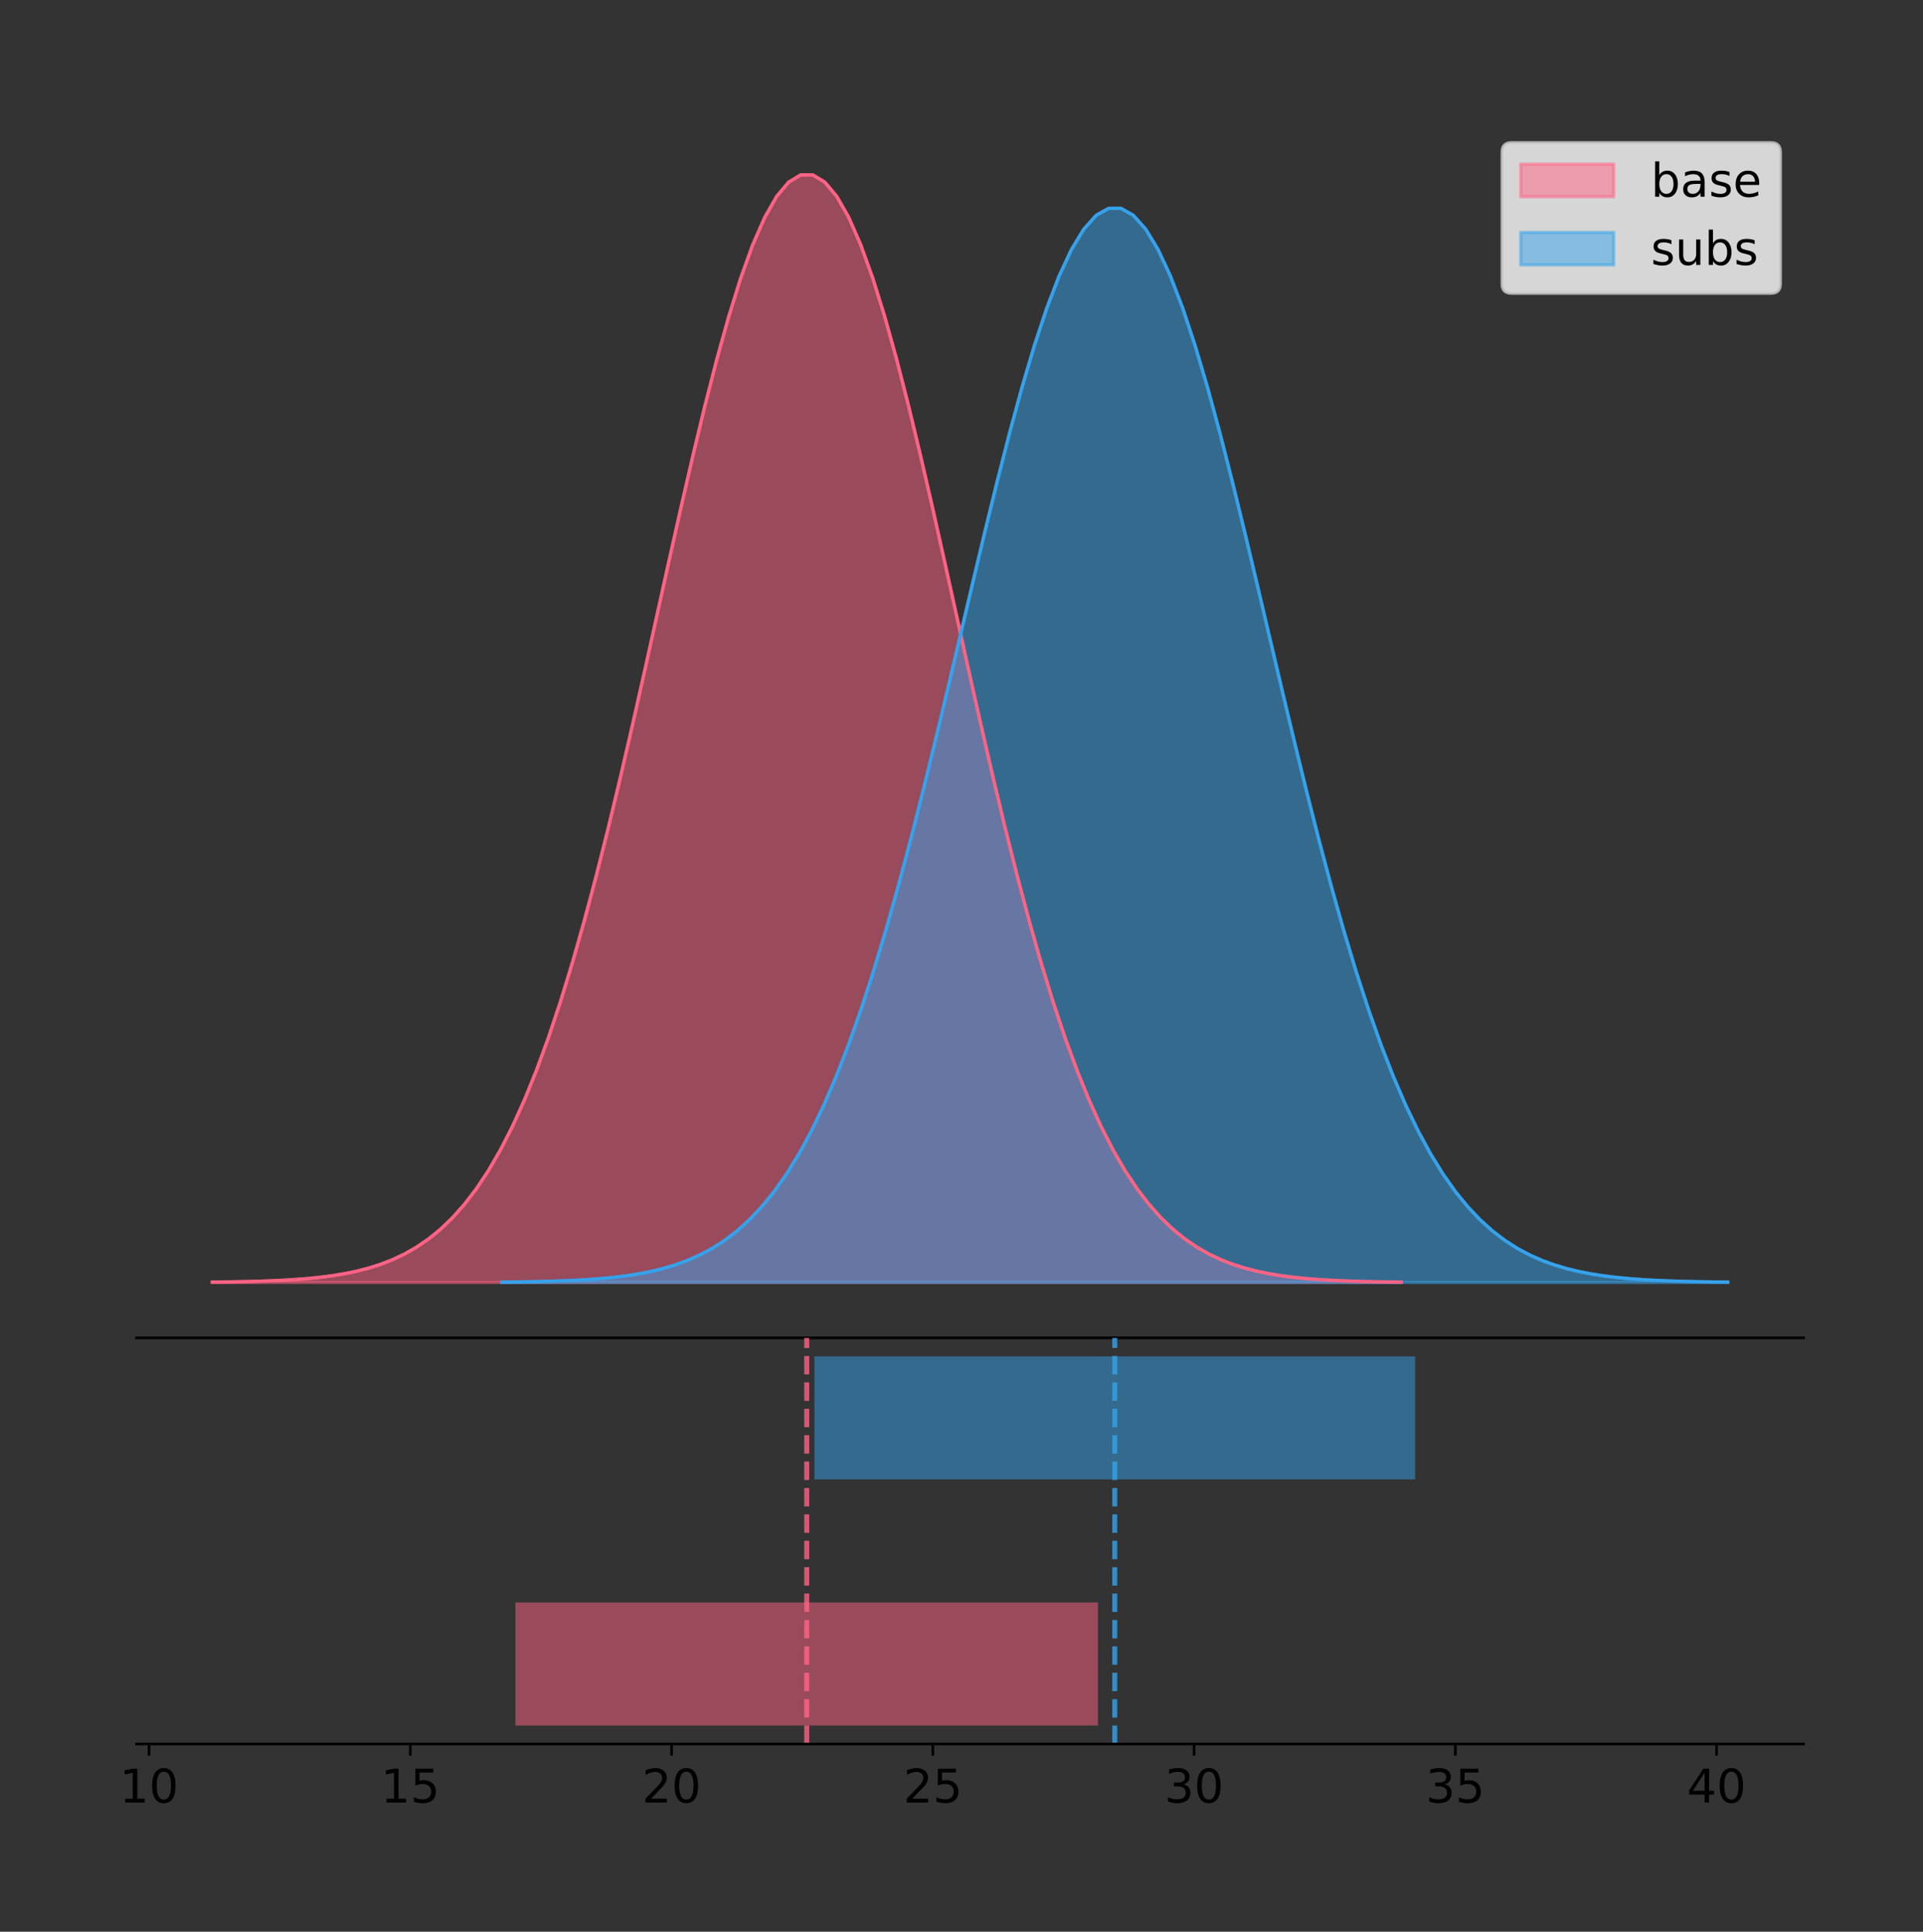 <?xml version="1.0" encoding="utf-8" standalone="no"?>
<!DOCTYPE svg PUBLIC "-//W3C//DTD SVG 1.1//EN"
  "http://www.w3.org/Graphics/SVG/1.1/DTD/svg11.dtd">
<!-- Created with matplotlib (https://matplotlib.org/) -->
<svg height="581.789pt" version="1.1" viewBox="0 0 579.316 581.789" width="579.316pt" xmlns="http://www.w3.org/2000/svg" xmlns:xlink="http://www.w3.org/1999/xlink">
 <rect x="0" y="0" width="579.316" height="581.789" fill="#333333" stroke="none"/>
 <defs>
  <style type="text/css">
*{stroke-linecap:butt;stroke-linejoin:round;}
  </style>
 </defs>
 <g id="figure_1">
  <g id="patch_1">
   <path d="M 0 581.789 
L 579.316 581.789 
L 579.316 0 
L 0 0 
z
" style="fill:none;"/>
  </g>
  <g id="axes_1">
   <g id="patch_2">
    <path d="M 41.116 402.93 
L 543.316 402.93 
L 543.316 36 
L 41.116 36 
z
" style="fill:none;"/>
   </g>
   <g id="PolyCollection_1">
    <defs>
     <path d="M 63.944 -195.538 
L 63.944 -195.65 
L 67.561 -195.692 
L 71.179 -195.749 
L 74.797 -195.825 
L 78.415 -195.925 
L 82.033 -196.058 
L 85.651 -196.23 
L 89.269 -196.455 
L 92.887 -196.744 
L 96.505 -197.115 
L 100.123 -197.585 
L 103.741 -198.179 
L 107.359 -198.923 
L 110.977 -199.848 
L 114.595 -200.99 
L 118.213 -202.39 
L 121.83 -204.093 
L 125.448 -206.151 
L 129.066 -208.617 
L 132.684 -211.552 
L 136.302 -215.017 
L 139.92 -219.078 
L 143.538 -223.801 
L 147.156 -229.25 
L 150.774 -235.488 
L 154.392 -242.572 
L 158.01 -250.552 
L 161.628 -259.468 
L 165.246 -269.344 
L 168.864 -280.192 
L 172.482 -292.002 
L 176.099 -304.744 
L 179.717 -318.365 
L 183.335 -332.786 
L 186.953 -347.901 
L 190.571 -363.58 
L 194.189 -379.667 
L 197.807 -395.98 
L 201.425 -412.318 
L 205.043 -428.462 
L 208.661 -444.18 
L 212.279 -459.23 
L 215.897 -473.372 
L 219.515 -486.366 
L 223.133 -497.987 
L 226.751 -508.025 
L 230.369 -516.294 
L 233.986 -522.64 
L 237.604 -526.94 
L 241.222 -529.111 
L 244.84 -529.111 
L 248.458 -526.94 
L 252.076 -522.64 
L 255.694 -516.294 
L 259.312 -508.025 
L 262.93 -497.987 
L 266.548 -486.366 
L 270.166 -473.372 
L 273.784 -459.23 
L 277.402 -444.18 
L 281.02 -428.462 
L 284.638 -412.318 
L 288.255 -395.98 
L 291.873 -379.667 
L 295.491 -363.58 
L 299.109 -347.901 
L 302.727 -332.786 
L 306.345 -318.365 
L 309.963 -304.744 
L 313.581 -292.002 
L 317.199 -280.192 
L 320.817 -269.344 
L 324.435 -259.468 
L 328.053 -250.552 
L 331.671 -242.572 
L 335.289 -235.488 
L 338.907 -229.25 
L 342.524 -223.801 
L 346.142 -219.078 
L 349.76 -215.017 
L 353.378 -211.552 
L 356.996 -208.617 
L 360.614 -206.151 
L 364.232 -204.093 
L 367.85 -202.39 
L 371.468 -200.99 
L 375.086 -199.848 
L 378.704 -198.923 
L 382.322 -198.179 
L 385.94 -197.585 
L 389.558 -197.115 
L 393.176 -196.744 
L 396.793 -196.455 
L 400.411 -196.23 
L 404.029 -196.058 
L 407.647 -195.925 
L 411.265 -195.825 
L 414.883 -195.749 
L 418.501 -195.692 
L 422.119 -195.65 
L 422.119 -195.538 
L 422.119 -195.538 
L 418.501 -195.538 
L 414.883 -195.538 
L 411.265 -195.538 
L 407.647 -195.538 
L 404.029 -195.538 
L 400.411 -195.538 
L 396.793 -195.538 
L 393.176 -195.538 
L 389.558 -195.538 
L 385.94 -195.538 
L 382.322 -195.538 
L 378.704 -195.538 
L 375.086 -195.538 
L 371.468 -195.538 
L 367.85 -195.538 
L 364.232 -195.538 
L 360.614 -195.538 
L 356.996 -195.538 
L 353.378 -195.538 
L 349.76 -195.538 
L 346.142 -195.538 
L 342.524 -195.538 
L 338.907 -195.538 
L 335.289 -195.538 
L 331.671 -195.538 
L 328.053 -195.538 
L 324.435 -195.538 
L 320.817 -195.538 
L 317.199 -195.538 
L 313.581 -195.538 
L 309.963 -195.538 
L 306.345 -195.538 
L 302.727 -195.538 
L 299.109 -195.538 
L 295.491 -195.538 
L 291.873 -195.538 
L 288.255 -195.538 
L 284.638 -195.538 
L 281.02 -195.538 
L 277.402 -195.538 
L 273.784 -195.538 
L 270.166 -195.538 
L 266.548 -195.538 
L 262.93 -195.538 
L 259.312 -195.538 
L 255.694 -195.538 
L 252.076 -195.538 
L 248.458 -195.538 
L 244.84 -195.538 
L 241.222 -195.538 
L 237.604 -195.538 
L 233.986 -195.538 
L 230.369 -195.538 
L 226.751 -195.538 
L 223.133 -195.538 
L 219.515 -195.538 
L 215.897 -195.538 
L 212.279 -195.538 
L 208.661 -195.538 
L 205.043 -195.538 
L 201.425 -195.538 
L 197.807 -195.538 
L 194.189 -195.538 
L 190.571 -195.538 
L 186.953 -195.538 
L 183.335 -195.538 
L 179.717 -195.538 
L 176.099 -195.538 
L 172.482 -195.538 
L 168.864 -195.538 
L 165.246 -195.538 
L 161.628 -195.538 
L 158.01 -195.538 
L 154.392 -195.538 
L 150.774 -195.538 
L 147.156 -195.538 
L 143.538 -195.538 
L 139.92 -195.538 
L 136.302 -195.538 
L 132.684 -195.538 
L 129.066 -195.538 
L 125.448 -195.538 
L 121.83 -195.538 
L 118.213 -195.538 
L 114.595 -195.538 
L 110.977 -195.538 
L 107.359 -195.538 
L 103.741 -195.538 
L 100.123 -195.538 
L 96.505 -195.538 
L 92.887 -195.538 
L 89.269 -195.538 
L 85.651 -195.538 
L 82.033 -195.538 
L 78.415 -195.538 
L 74.797 -195.538 
L 71.179 -195.538 
L 67.561 -195.538 
L 63.944 -195.538 
z
" id="ma37c2b0b94" style="stroke:#ff6384;stroke-opacity:0.5;"/>
    </defs>
    <g clip-path="url(#p07c86cad1d)">
     <use style="fill:#ff6384;fill-opacity:0.5;stroke:#ff6384;stroke-opacity:0.5;" x="0" xlink:href="#ma37c2b0b94" y="581.789"/>
    </g>
   </g>
   <g id="PolyCollection_2">
    <defs>
     <path d="M 151.16 -195.538 
L 151.16 -195.647 
L 154.89 -195.688 
L 158.621 -195.743 
L 162.351 -195.816 
L 166.082 -195.914 
L 169.813 -196.042 
L 173.543 -196.21 
L 177.274 -196.427 
L 181.004 -196.708 
L 184.735 -197.067 
L 188.466 -197.523 
L 192.196 -198.099 
L 195.927 -198.821 
L 199.657 -199.718 
L 203.388 -200.825 
L 207.119 -202.183 
L 210.849 -203.835 
L 214.58 -205.83 
L 218.31 -208.222 
L 222.041 -211.068 
L 225.772 -214.429 
L 229.502 -218.367 
L 233.233 -222.947 
L 236.963 -228.232 
L 240.694 -234.282 
L 244.425 -241.152 
L 248.155 -248.891 
L 251.886 -257.537 
L 255.616 -267.115 
L 259.347 -277.635 
L 263.078 -289.089 
L 266.808 -301.446 
L 270.539 -314.656 
L 274.269 -328.641 
L 278 -343.3 
L 281.731 -358.506 
L 285.461 -374.106 
L 289.192 -389.927 
L 292.922 -405.772 
L 296.653 -421.428 
L 300.384 -436.671 
L 304.114 -451.267 
L 307.845 -464.981 
L 311.575 -477.583 
L 315.306 -488.853 
L 319.037 -498.587 
L 322.767 -506.607 
L 326.498 -512.761 
L 330.228 -516.931 
L 333.959 -519.037 
L 337.69 -519.037 
L 341.42 -516.931 
L 345.151 -512.761 
L 348.881 -506.607 
L 352.612 -498.587 
L 356.343 -488.853 
L 360.073 -477.583 
L 363.804 -464.981 
L 367.534 -451.267 
L 371.265 -436.671 
L 374.996 -421.428 
L 378.726 -405.772 
L 382.457 -389.927 
L 386.187 -374.106 
L 389.918 -358.506 
L 393.649 -343.3 
L 397.379 -328.641 
L 401.11 -314.656 
L 404.84 -301.446 
L 408.571 -289.089 
L 412.302 -277.635 
L 416.032 -267.115 
L 419.763 -257.537 
L 423.493 -248.891 
L 427.224 -241.152 
L 430.955 -234.282 
L 434.685 -228.232 
L 438.416 -222.947 
L 442.146 -218.367 
L 445.877 -214.429 
L 449.608 -211.068 
L 453.338 -208.222 
L 457.069 -205.83 
L 460.799 -203.835 
L 464.53 -202.183 
L 468.261 -200.825 
L 471.991 -199.718 
L 475.722 -198.821 
L 479.452 -198.099 
L 483.183 -197.523 
L 486.914 -197.067 
L 490.644 -196.708 
L 494.375 -196.427 
L 498.105 -196.21 
L 501.836 -196.042 
L 505.567 -195.914 
L 509.297 -195.816 
L 513.028 -195.743 
L 516.758 -195.688 
L 520.489 -195.647 
L 520.489 -195.538 
L 520.489 -195.538 
L 516.758 -195.538 
L 513.028 -195.538 
L 509.297 -195.538 
L 505.567 -195.538 
L 501.836 -195.538 
L 498.105 -195.538 
L 494.375 -195.538 
L 490.644 -195.538 
L 486.914 -195.538 
L 483.183 -195.538 
L 479.452 -195.538 
L 475.722 -195.538 
L 471.991 -195.538 
L 468.261 -195.538 
L 464.53 -195.538 
L 460.799 -195.538 
L 457.069 -195.538 
L 453.338 -195.538 
L 449.608 -195.538 
L 445.877 -195.538 
L 442.146 -195.538 
L 438.416 -195.538 
L 434.685 -195.538 
L 430.955 -195.538 
L 427.224 -195.538 
L 423.493 -195.538 
L 419.763 -195.538 
L 416.032 -195.538 
L 412.302 -195.538 
L 408.571 -195.538 
L 404.84 -195.538 
L 401.11 -195.538 
L 397.379 -195.538 
L 393.649 -195.538 
L 389.918 -195.538 
L 386.187 -195.538 
L 382.457 -195.538 
L 378.726 -195.538 
L 374.996 -195.538 
L 371.265 -195.538 
L 367.534 -195.538 
L 363.804 -195.538 
L 360.073 -195.538 
L 356.343 -195.538 
L 352.612 -195.538 
L 348.881 -195.538 
L 345.151 -195.538 
L 341.42 -195.538 
L 337.69 -195.538 
L 333.959 -195.538 
L 330.228 -195.538 
L 326.498 -195.538 
L 322.767 -195.538 
L 319.037 -195.538 
L 315.306 -195.538 
L 311.575 -195.538 
L 307.845 -195.538 
L 304.114 -195.538 
L 300.384 -195.538 
L 296.653 -195.538 
L 292.922 -195.538 
L 289.192 -195.538 
L 285.461 -195.538 
L 281.731 -195.538 
L 278 -195.538 
L 274.269 -195.538 
L 270.539 -195.538 
L 266.808 -195.538 
L 263.078 -195.538 
L 259.347 -195.538 
L 255.616 -195.538 
L 251.886 -195.538 
L 248.155 -195.538 
L 244.425 -195.538 
L 240.694 -195.538 
L 236.963 -195.538 
L 233.233 -195.538 
L 229.502 -195.538 
L 225.772 -195.538 
L 222.041 -195.538 
L 218.31 -195.538 
L 214.58 -195.538 
L 210.849 -195.538 
L 207.119 -195.538 
L 203.388 -195.538 
L 199.657 -195.538 
L 195.927 -195.538 
L 192.196 -195.538 
L 188.466 -195.538 
L 184.735 -195.538 
L 181.004 -195.538 
L 177.274 -195.538 
L 173.543 -195.538 
L 169.813 -195.538 
L 166.082 -195.538 
L 162.351 -195.538 
L 158.621 -195.538 
L 154.89 -195.538 
L 151.16 -195.538 
z
" id="mda30bcb1ba" style="stroke:#36a2eb;stroke-opacity:0.5;"/>
    </defs>
    <g clip-path="url(#p07c86cad1d)">
     <use style="fill:#36a2eb;fill-opacity:0.5;stroke:#36a2eb;stroke-opacity:0.5;" x="0" xlink:href="#mda30bcb1ba" y="581.789"/>
    </g>
   </g>
   <g id="line2d_1">
    <path clip-path="url(#p07c86cad1d)" d="M 63.944 386.139 
L 67.561 386.097 
L 71.179 386.04 
L 74.797 385.965 
L 78.415 385.864 
L 82.033 385.732 
L 85.651 385.559 
L 89.269 385.334 
L 92.887 385.045 
L 96.505 384.675 
L 100.123 384.204 
L 103.741 383.61 
L 107.359 382.867 
L 110.977 381.941 
L 114.595 380.799 
L 118.213 379.399 
L 121.83 377.696 
L 125.448 375.639 
L 129.066 373.172 
L 132.684 370.238 
L 136.302 366.772 
L 139.92 362.711 
L 143.538 357.989 
L 147.156 352.539 
L 150.774 346.301 
L 154.392 339.217 
L 158.01 331.237 
L 161.628 322.322 
L 165.246 312.445 
L 168.864 301.597 
L 172.482 289.787 
L 176.099 277.045 
L 179.717 263.424 
L 183.335 249.004 
L 186.953 233.888 
L 190.571 218.209 
L 194.189 202.123 
L 197.807 185.809 
L 201.425 169.471 
L 205.043 153.327 
L 208.661 137.61 
L 212.279 122.559 
L 215.897 108.418 
L 219.515 95.423 
L 223.133 83.803 
L 226.751 73.765 
L 230.369 65.495 
L 233.986 59.15 
L 237.604 54.85 
L 241.222 52.679 
L 244.84 52.679 
L 248.458 54.85 
L 252.076 59.15 
L 255.694 65.495 
L 259.312 73.765 
L 262.93 83.803 
L 266.548 95.423 
L 270.166 108.418 
L 273.784 122.559 
L 277.402 137.61 
L 281.02 153.327 
L 284.638 169.471 
L 288.255 185.809 
L 291.873 202.123 
L 295.491 218.209 
L 299.109 233.888 
L 302.727 249.004 
L 306.345 263.424 
L 309.963 277.045 
L 313.581 289.787 
L 317.199 301.597 
L 320.817 312.445 
L 324.435 322.322 
L 328.053 331.237 
L 331.671 339.217 
L 335.289 346.301 
L 338.907 352.539 
L 342.524 357.989 
L 346.142 362.711 
L 349.76 366.772 
L 353.378 370.238 
L 356.996 373.172 
L 360.614 375.639 
L 364.232 377.696 
L 367.85 379.399 
L 371.468 380.799 
L 375.086 381.941 
L 378.704 382.867 
L 382.322 383.61 
L 385.94 384.204 
L 389.558 384.675 
L 393.176 385.045 
L 396.793 385.334 
L 400.411 385.559 
L 404.029 385.732 
L 407.647 385.864 
L 411.265 385.965 
L 414.883 386.04 
L 418.501 386.097 
L 422.119 386.139 
" style="fill:none;stroke:#ff6384;stroke-linecap:square;"/>
   </g>
   <g id="line2d_2">
    <path clip-path="url(#p07c86cad1d)" d="M 151.16 386.143 
L 154.89 386.102 
L 158.621 386.047 
L 162.351 385.973 
L 166.082 385.876 
L 169.813 385.748 
L 173.543 385.58 
L 177.274 385.362 
L 181.004 385.081 
L 184.735 384.722 
L 188.466 384.266 
L 192.196 383.69 
L 195.927 382.969 
L 199.657 382.072 
L 203.388 380.964 
L 207.119 379.606 
L 210.849 377.954 
L 214.58 375.959 
L 218.31 373.567 
L 222.041 370.721 
L 225.772 367.361 
L 229.502 363.422 
L 233.233 358.842 
L 236.963 353.558 
L 240.694 347.508 
L 244.425 340.638 
L 248.155 332.898 
L 251.886 324.252 
L 255.616 314.674 
L 259.347 304.154 
L 263.078 292.7 
L 266.808 280.343 
L 270.539 267.133 
L 274.269 253.148 
L 278 238.49 
L 281.731 223.284 
L 285.461 207.683 
L 289.192 191.863 
L 292.922 176.018 
L 296.653 160.361 
L 300.384 145.119 
L 304.114 130.523 
L 307.845 116.808 
L 311.575 104.206 
L 315.306 92.937 
L 319.037 83.202 
L 322.767 75.182 
L 326.498 69.028 
L 330.228 64.858 
L 333.959 62.753 
L 337.69 62.753 
L 341.42 64.858 
L 345.151 69.028 
L 348.881 75.182 
L 352.612 83.202 
L 356.343 92.937 
L 360.073 104.206 
L 363.804 116.808 
L 367.534 130.523 
L 371.265 145.119 
L 374.996 160.361 
L 378.726 176.018 
L 382.457 191.863 
L 386.187 207.683 
L 389.918 223.284 
L 393.649 238.49 
L 397.379 253.148 
L 401.11 267.133 
L 404.84 280.343 
L 408.571 292.7 
L 412.302 304.154 
L 416.032 314.674 
L 419.763 324.252 
L 423.493 332.898 
L 427.224 340.638 
L 430.955 347.508 
L 434.685 353.558 
L 438.416 358.842 
L 442.146 363.422 
L 445.877 367.361 
L 449.608 370.721 
L 453.338 373.567 
L 457.069 375.959 
L 460.799 377.954 
L 464.53 379.606 
L 468.261 380.964 
L 471.991 382.072 
L 475.722 382.969 
L 479.452 383.69 
L 483.183 384.266 
L 486.914 384.722 
L 490.644 385.081 
L 494.375 385.362 
L 498.105 385.58 
L 501.836 385.748 
L 505.567 385.876 
L 509.297 385.973 
L 513.028 386.047 
L 516.758 386.102 
L 520.489 386.143 
" style="fill:none;stroke:#36a2eb;stroke-linecap:square;"/>
   </g>
   <g id="patch_3">
    <path d="M 41.116 402.93 
L 543.316 402.93 
" style="fill:none;stroke:#000000;stroke-linecap:square;stroke-linejoin:miter;stroke-width:0.8;"/>
   </g>
   <g id="legend_1">
    <g id="patch_4">
     <path d="M 455.342 88.299 
L 533.516 88.299 
Q 536.316 88.299 536.316 85.499 
L 536.316 45.8 
Q 536.316 43 533.516 43 
L 455.342 43 
Q 452.542 43 452.542 45.8 
L 452.542 85.499 
Q 452.542 88.299 455.342 88.299 
z
" style="fill:#ffffff;opacity:0.8;stroke:#cccccc;stroke-linejoin:miter;"/>
    </g>
    <g id="patch_5">
     <path d="M 458.142 59.238 
L 486.142 59.238 
L 486.142 49.438 
L 458.142 49.438 
z
" style="fill:#ff6384;opacity:0.5;stroke:#ff6384;stroke-linejoin:miter;"/>
    </g>
    <g id="text_1">
     <!-- base -->
     <defs>
      <path d="M 48.688 27.297 
Q 48.688 37.203 44.609 42.844 
Q 40.531 48.484 33.406 48.484 
Q 26.266 48.484 22.188 42.844 
Q 18.109 37.203 18.109 27.297 
Q 18.109 17.391 22.188 11.75 
Q 26.266 6.109 33.406 6.109 
Q 40.531 6.109 44.609 11.75 
Q 48.688 17.391 48.688 27.297 
z
M 18.109 46.391 
Q 20.953 51.266 25.266 53.625 
Q 29.594 56 35.594 56 
Q 45.562 56 51.781 48.094 
Q 58.016 40.188 58.016 27.297 
Q 58.016 14.406 51.781 6.484 
Q 45.562 -1.422 35.594 -1.422 
Q 29.594 -1.422 25.266 0.953 
Q 20.953 3.328 18.109 8.203 
L 18.109 0 
L 9.078 0 
L 9.078 75.984 
L 18.109 75.984 
z
" id="DejaVuSans-98"/>
      <path d="M 34.281 27.484 
Q 23.391 27.484 19.188 25 
Q 14.984 22.516 14.984 16.5 
Q 14.984 11.719 18.141 8.906 
Q 21.297 6.109 26.703 6.109 
Q 34.188 6.109 38.703 11.406 
Q 43.219 16.703 43.219 25.484 
L 43.219 27.484 
z
M 52.203 31.203 
L 52.203 0 
L 43.219 0 
L 43.219 8.297 
Q 40.141 3.328 35.547 0.953 
Q 30.953 -1.422 24.312 -1.422 
Q 15.922 -1.422 10.953 3.297 
Q 6 8.016 6 15.922 
Q 6 25.141 12.172 29.828 
Q 18.359 34.516 30.609 34.516 
L 43.219 34.516 
L 43.219 35.406 
Q 43.219 41.609 39.141 45 
Q 35.062 48.391 27.688 48.391 
Q 23 48.391 18.547 47.266 
Q 14.109 46.141 10.016 43.891 
L 10.016 52.203 
Q 14.938 54.109 19.578 55.047 
Q 24.219 56 28.609 56 
Q 40.484 56 46.344 49.844 
Q 52.203 43.703 52.203 31.203 
z
" id="DejaVuSans-97"/>
      <path d="M 44.281 53.078 
L 44.281 44.578 
Q 40.484 46.531 36.375 47.5 
Q 32.281 48.484 27.875 48.484 
Q 21.188 48.484 17.844 46.438 
Q 14.5 44.391 14.5 40.281 
Q 14.5 37.156 16.891 35.375 
Q 19.281 33.594 26.516 31.984 
L 29.594 31.297 
Q 39.156 29.25 43.188 25.516 
Q 47.219 21.781 47.219 15.094 
Q 47.219 7.469 41.188 3.016 
Q 35.156 -1.422 24.609 -1.422 
Q 20.219 -1.422 15.453 -0.562 
Q 10.688 0.297 5.422 2 
L 5.422 11.281 
Q 10.406 8.688 15.234 7.391 
Q 20.062 6.109 24.812 6.109 
Q 31.156 6.109 34.562 8.281 
Q 37.984 10.453 37.984 14.406 
Q 37.984 18.062 35.516 20.016 
Q 33.062 21.969 24.703 23.781 
L 21.578 24.516 
Q 13.234 26.266 9.516 29.906 
Q 5.812 33.547 5.812 39.891 
Q 5.812 47.609 11.281 51.797 
Q 16.75 56 26.812 56 
Q 31.781 56 36.172 55.266 
Q 40.578 54.547 44.281 53.078 
z
" id="DejaVuSans-115"/>
      <path d="M 56.203 29.594 
L 56.203 25.203 
L 14.891 25.203 
Q 15.484 15.922 20.484 11.062 
Q 25.484 6.203 34.422 6.203 
Q 39.594 6.203 44.453 7.469 
Q 49.312 8.734 54.109 11.281 
L 54.109 2.781 
Q 49.266 0.734 44.188 -0.344 
Q 39.109 -1.422 33.891 -1.422 
Q 20.797 -1.422 13.156 6.188 
Q 5.516 13.812 5.516 26.812 
Q 5.516 40.234 12.766 48.109 
Q 20.016 56 32.328 56 
Q 43.359 56 49.781 48.891 
Q 56.203 41.797 56.203 29.594 
z
M 47.219 32.234 
Q 47.125 39.594 43.094 43.984 
Q 39.062 48.391 32.422 48.391 
Q 24.906 48.391 20.391 44.141 
Q 15.875 39.891 15.188 32.172 
z
" id="DejaVuSans-101"/>
     </defs>
     <g transform="translate(497.342 59.238)scale(0.14 -0.14)">
      <use xlink:href="#DejaVuSans-98"/>
      <use x="63.477" xlink:href="#DejaVuSans-97"/>
      <use x="124.756" xlink:href="#DejaVuSans-115"/>
      <use x="176.855" xlink:href="#DejaVuSans-101"/>
     </g>
    </g>
    <g id="patch_6">
     <path d="M 458.142 79.787 
L 486.142 79.787 
L 486.142 69.987 
L 458.142 69.987 
z
" style="fill:#36a2eb;opacity:0.5;stroke:#36a2eb;stroke-linejoin:miter;"/>
    </g>
    <g id="text_2">
     <!-- subs -->
     <defs>
      <path d="M 8.5 21.578 
L 8.5 54.688 
L 17.484 54.688 
L 17.484 21.922 
Q 17.484 14.156 20.5 10.266 
Q 23.531 6.391 29.594 6.391 
Q 36.859 6.391 41.078 11.031 
Q 45.312 15.672 45.312 23.688 
L 45.312 54.688 
L 54.297 54.688 
L 54.297 0 
L 45.312 0 
L 45.312 8.406 
Q 42.047 3.422 37.719 1 
Q 33.406 -1.422 27.688 -1.422 
Q 18.266 -1.422 13.375 4.438 
Q 8.5 10.297 8.5 21.578 
z
M 31.109 56 
z
" id="DejaVuSans-117"/>
     </defs>
     <g transform="translate(497.342 79.787)scale(0.14 -0.14)">
      <use xlink:href="#DejaVuSans-115"/>
      <use x="52.1" xlink:href="#DejaVuSans-117"/>
      <use x="115.479" xlink:href="#DejaVuSans-98"/>
      <use x="178.955" xlink:href="#DejaVuSans-115"/>
     </g>
    </g>
   </g>
  </g>
  <g id="axes_2">
   <g id="patch_7">
    <path d="M 41.116 525.24 
L 543.316 525.24 
L 543.316 402.93 
L 41.116 402.93 
z
" style="fill:none;"/>
   </g>
   <g id="patch_8">
    <path clip-path="url(#pe54199fe04)" d="M 155.278 519.68 
L 330.784 519.68 
L 330.784 482.617 
L 155.278 482.617 
z
" style="fill:#ff6384;opacity:0.5;"/>
   </g>
   <g id="patch_9">
    <path clip-path="url(#pe54199fe04)" d="M 245.339 445.553 
L 426.31 445.553 
L 426.31 408.49 
L 245.339 408.49 
z
" style="fill:#36a2eb;opacity:0.5;"/>
   </g>
   <g id="matplotlib.axis_1">
    <g id="xtick_1">
     <g id="line2d_3">
      <defs>
       <path d="M 0 0 
L 0 3.5 
" id="m65a0f0c564" style="stroke:#000000;stroke-width:0.8;"/>
      </defs>
      <g>
       <use style="stroke:#000000;stroke-width:0.8;" x="44.907" xlink:href="#m65a0f0c564" y="525.24"/>
      </g>
     </g>
     <g id="text_3">
      <!-- 10 -->
      <defs>
       <path d="M 12.406 8.297 
L 28.516 8.297 
L 28.516 63.922 
L 10.984 60.406 
L 10.984 69.391 
L 28.422 72.906 
L 38.281 72.906 
L 38.281 8.297 
L 54.391 8.297 
L 54.391 0 
L 12.406 0 
z
" id="DejaVuSans-49"/>
       <path d="M 31.781 66.406 
Q 24.172 66.406 20.328 58.906 
Q 16.5 51.422 16.5 36.375 
Q 16.5 21.391 20.328 13.891 
Q 24.172 6.391 31.781 6.391 
Q 39.453 6.391 43.281 13.891 
Q 47.125 21.391 47.125 36.375 
Q 47.125 51.422 43.281 58.906 
Q 39.453 66.406 31.781 66.406 
z
M 31.781 74.219 
Q 44.047 74.219 50.516 64.516 
Q 56.984 54.828 56.984 36.375 
Q 56.984 17.969 50.516 8.266 
Q 44.047 -1.422 31.781 -1.422 
Q 19.531 -1.422 13.062 8.266 
Q 6.594 17.969 6.594 36.375 
Q 6.594 54.828 13.062 64.516 
Q 19.531 74.219 31.781 74.219 
z
" id="DejaVuSans-48"/>
      </defs>
      <g transform="translate(36 542.878)scale(0.14 -0.14)">
       <use xlink:href="#DejaVuSans-49"/>
       <use x="63.623" xlink:href="#DejaVuSans-48"/>
      </g>
     </g>
    </g>
    <g id="xtick_2">
     <g id="line2d_4">
      <g>
       <use style="stroke:#000000;stroke-width:0.8;" x="123.612" xlink:href="#m65a0f0c564" y="525.24"/>
      </g>
     </g>
     <g id="text_4">
      <!-- 15 -->
      <defs>
       <path d="M 10.797 72.906 
L 49.516 72.906 
L 49.516 64.594 
L 19.828 64.594 
L 19.828 46.734 
Q 21.969 47.469 24.109 47.828 
Q 26.266 48.188 28.422 48.188 
Q 40.625 48.188 47.75 41.5 
Q 54.891 34.812 54.891 23.391 
Q 54.891 11.625 47.562 5.094 
Q 40.234 -1.422 26.906 -1.422 
Q 22.312 -1.422 17.547 -0.641 
Q 12.797 0.141 7.719 1.703 
L 7.719 11.625 
Q 12.109 9.234 16.797 8.062 
Q 21.484 6.891 26.703 6.891 
Q 35.156 6.891 40.078 11.328 
Q 45.016 15.766 45.016 23.391 
Q 45.016 31 40.078 35.438 
Q 35.156 39.891 26.703 39.891 
Q 22.75 39.891 18.812 39.016 
Q 14.891 38.141 10.797 36.281 
z
" id="DejaVuSans-53"/>
      </defs>
      <g transform="translate(114.705 542.878)scale(0.14 -0.14)">
       <use xlink:href="#DejaVuSans-49"/>
       <use x="63.623" xlink:href="#DejaVuSans-53"/>
      </g>
     </g>
    </g>
    <g id="xtick_3">
     <g id="line2d_5">
      <g>
       <use style="stroke:#000000;stroke-width:0.8;" x="202.317" xlink:href="#m65a0f0c564" y="525.24"/>
      </g>
     </g>
     <g id="text_5">
      <!-- 20 -->
      <defs>
       <path d="M 19.188 8.297 
L 53.609 8.297 
L 53.609 0 
L 7.328 0 
L 7.328 8.297 
Q 12.938 14.109 22.625 23.891 
Q 32.328 33.688 34.812 36.531 
Q 39.547 41.844 41.422 45.531 
Q 43.312 49.219 43.312 52.781 
Q 43.312 58.594 39.234 62.25 
Q 35.156 65.922 28.609 65.922 
Q 23.969 65.922 18.812 64.312 
Q 13.672 62.703 7.812 59.422 
L 7.812 69.391 
Q 13.766 71.781 18.938 73 
Q 24.125 74.219 28.422 74.219 
Q 39.75 74.219 46.484 68.547 
Q 53.219 62.891 53.219 53.422 
Q 53.219 48.922 51.531 44.891 
Q 49.859 40.875 45.406 35.406 
Q 44.188 33.984 37.641 27.219 
Q 31.109 20.453 19.188 8.297 
z
" id="DejaVuSans-50"/>
      </defs>
      <g transform="translate(193.41 542.878)scale(0.14 -0.14)">
       <use xlink:href="#DejaVuSans-50"/>
       <use x="63.623" xlink:href="#DejaVuSans-48"/>
      </g>
     </g>
    </g>
    <g id="xtick_4">
     <g id="line2d_6">
      <g>
       <use style="stroke:#000000;stroke-width:0.8;" x="281.022" xlink:href="#m65a0f0c564" y="525.24"/>
      </g>
     </g>
     <g id="text_6">
      <!-- 25 -->
      <g transform="translate(272.115 542.878)scale(0.14 -0.14)">
       <use xlink:href="#DejaVuSans-50"/>
       <use x="63.623" xlink:href="#DejaVuSans-53"/>
      </g>
     </g>
    </g>
    <g id="xtick_5">
     <g id="line2d_7">
      <g>
       <use style="stroke:#000000;stroke-width:0.8;" x="359.727" xlink:href="#m65a0f0c564" y="525.24"/>
      </g>
     </g>
     <g id="text_7">
      <!-- 30 -->
      <defs>
       <path d="M 40.578 39.312 
Q 47.656 37.797 51.625 33 
Q 55.609 28.219 55.609 21.188 
Q 55.609 10.406 48.188 4.484 
Q 40.766 -1.422 27.094 -1.422 
Q 22.516 -1.422 17.656 -0.516 
Q 12.797 0.391 7.625 2.203 
L 7.625 11.719 
Q 11.719 9.328 16.594 8.109 
Q 21.484 6.891 26.812 6.891 
Q 36.078 6.891 40.938 10.547 
Q 45.797 14.203 45.797 21.188 
Q 45.797 27.641 41.281 31.266 
Q 36.766 34.906 28.719 34.906 
L 20.219 34.906 
L 20.219 43.016 
L 29.109 43.016 
Q 36.375 43.016 40.234 45.922 
Q 44.094 48.828 44.094 54.297 
Q 44.094 59.906 40.109 62.906 
Q 36.141 65.922 28.719 65.922 
Q 24.656 65.922 20.016 65.031 
Q 15.375 64.156 9.812 62.312 
L 9.812 71.094 
Q 15.438 72.656 20.344 73.438 
Q 25.25 74.219 29.594 74.219 
Q 40.828 74.219 47.359 69.109 
Q 53.906 64.016 53.906 55.328 
Q 53.906 49.266 50.438 45.094 
Q 46.969 40.922 40.578 39.312 
z
" id="DejaVuSans-51"/>
      </defs>
      <g transform="translate(350.82 542.878)scale(0.14 -0.14)">
       <use xlink:href="#DejaVuSans-51"/>
       <use x="63.623" xlink:href="#DejaVuSans-48"/>
      </g>
     </g>
    </g>
    <g id="xtick_6">
     <g id="line2d_8">
      <g>
       <use style="stroke:#000000;stroke-width:0.8;" x="438.432" xlink:href="#m65a0f0c564" y="525.24"/>
      </g>
     </g>
     <g id="text_8">
      <!-- 35 -->
      <g transform="translate(429.524 542.878)scale(0.14 -0.14)">
       <use xlink:href="#DejaVuSans-51"/>
       <use x="63.623" xlink:href="#DejaVuSans-53"/>
      </g>
     </g>
    </g>
    <g id="xtick_7">
     <g id="line2d_9">
      <g>
       <use style="stroke:#000000;stroke-width:0.8;" x="517.137" xlink:href="#m65a0f0c564" y="525.24"/>
      </g>
     </g>
     <g id="text_9">
      <!-- 40 -->
      <defs>
       <path d="M 37.797 64.312 
L 12.891 25.391 
L 37.797 25.391 
z
M 35.203 72.906 
L 47.609 72.906 
L 47.609 25.391 
L 58.016 25.391 
L 58.016 17.188 
L 47.609 17.188 
L 47.609 0 
L 37.797 0 
L 37.797 17.188 
L 4.891 17.188 
L 4.891 26.703 
z
" id="DejaVuSans-52"/>
      </defs>
      <g transform="translate(508.229 542.878)scale(0.14 -0.14)">
       <use xlink:href="#DejaVuSans-52"/>
       <use x="63.623" xlink:href="#DejaVuSans-48"/>
      </g>
     </g>
    </g>
   </g>
   <g id="line2d_10">
    <path clip-path="url(#pe54199fe04)" d="M 243.031 525.24 
L 243.031 402.93 
" style="fill:none;stroke:#ff6384;stroke-dasharray:5.55,2.4;stroke-dashoffset:0;stroke-opacity:0.8;stroke-width:1.5;"/>
   </g>
   <g id="line2d_11">
    <path clip-path="url(#pe54199fe04)" d="M 335.824 525.24 
L 335.824 402.93 
" style="fill:none;stroke:#36a2eb;stroke-dasharray:5.55,2.4;stroke-dashoffset:0;stroke-opacity:0.8;stroke-width:1.5;"/>
   </g>
   <g id="patch_10">
    <path d="M 41.116 525.24 
L 543.316 525.24 
" style="fill:none;stroke:#000000;stroke-linecap:square;stroke-linejoin:miter;stroke-width:0.8;"/>
   </g>
  </g>
 </g>
 <defs>
  <clipPath id="p07c86cad1d">
   <rect height="366.93" width="502.2" x="41.116" y="36"/>
  </clipPath>
  <clipPath id="pe54199fe04">
   <rect height="122.31" width="502.2" x="41.116" y="402.93"/>
  </clipPath>
 </defs>
</svg>
